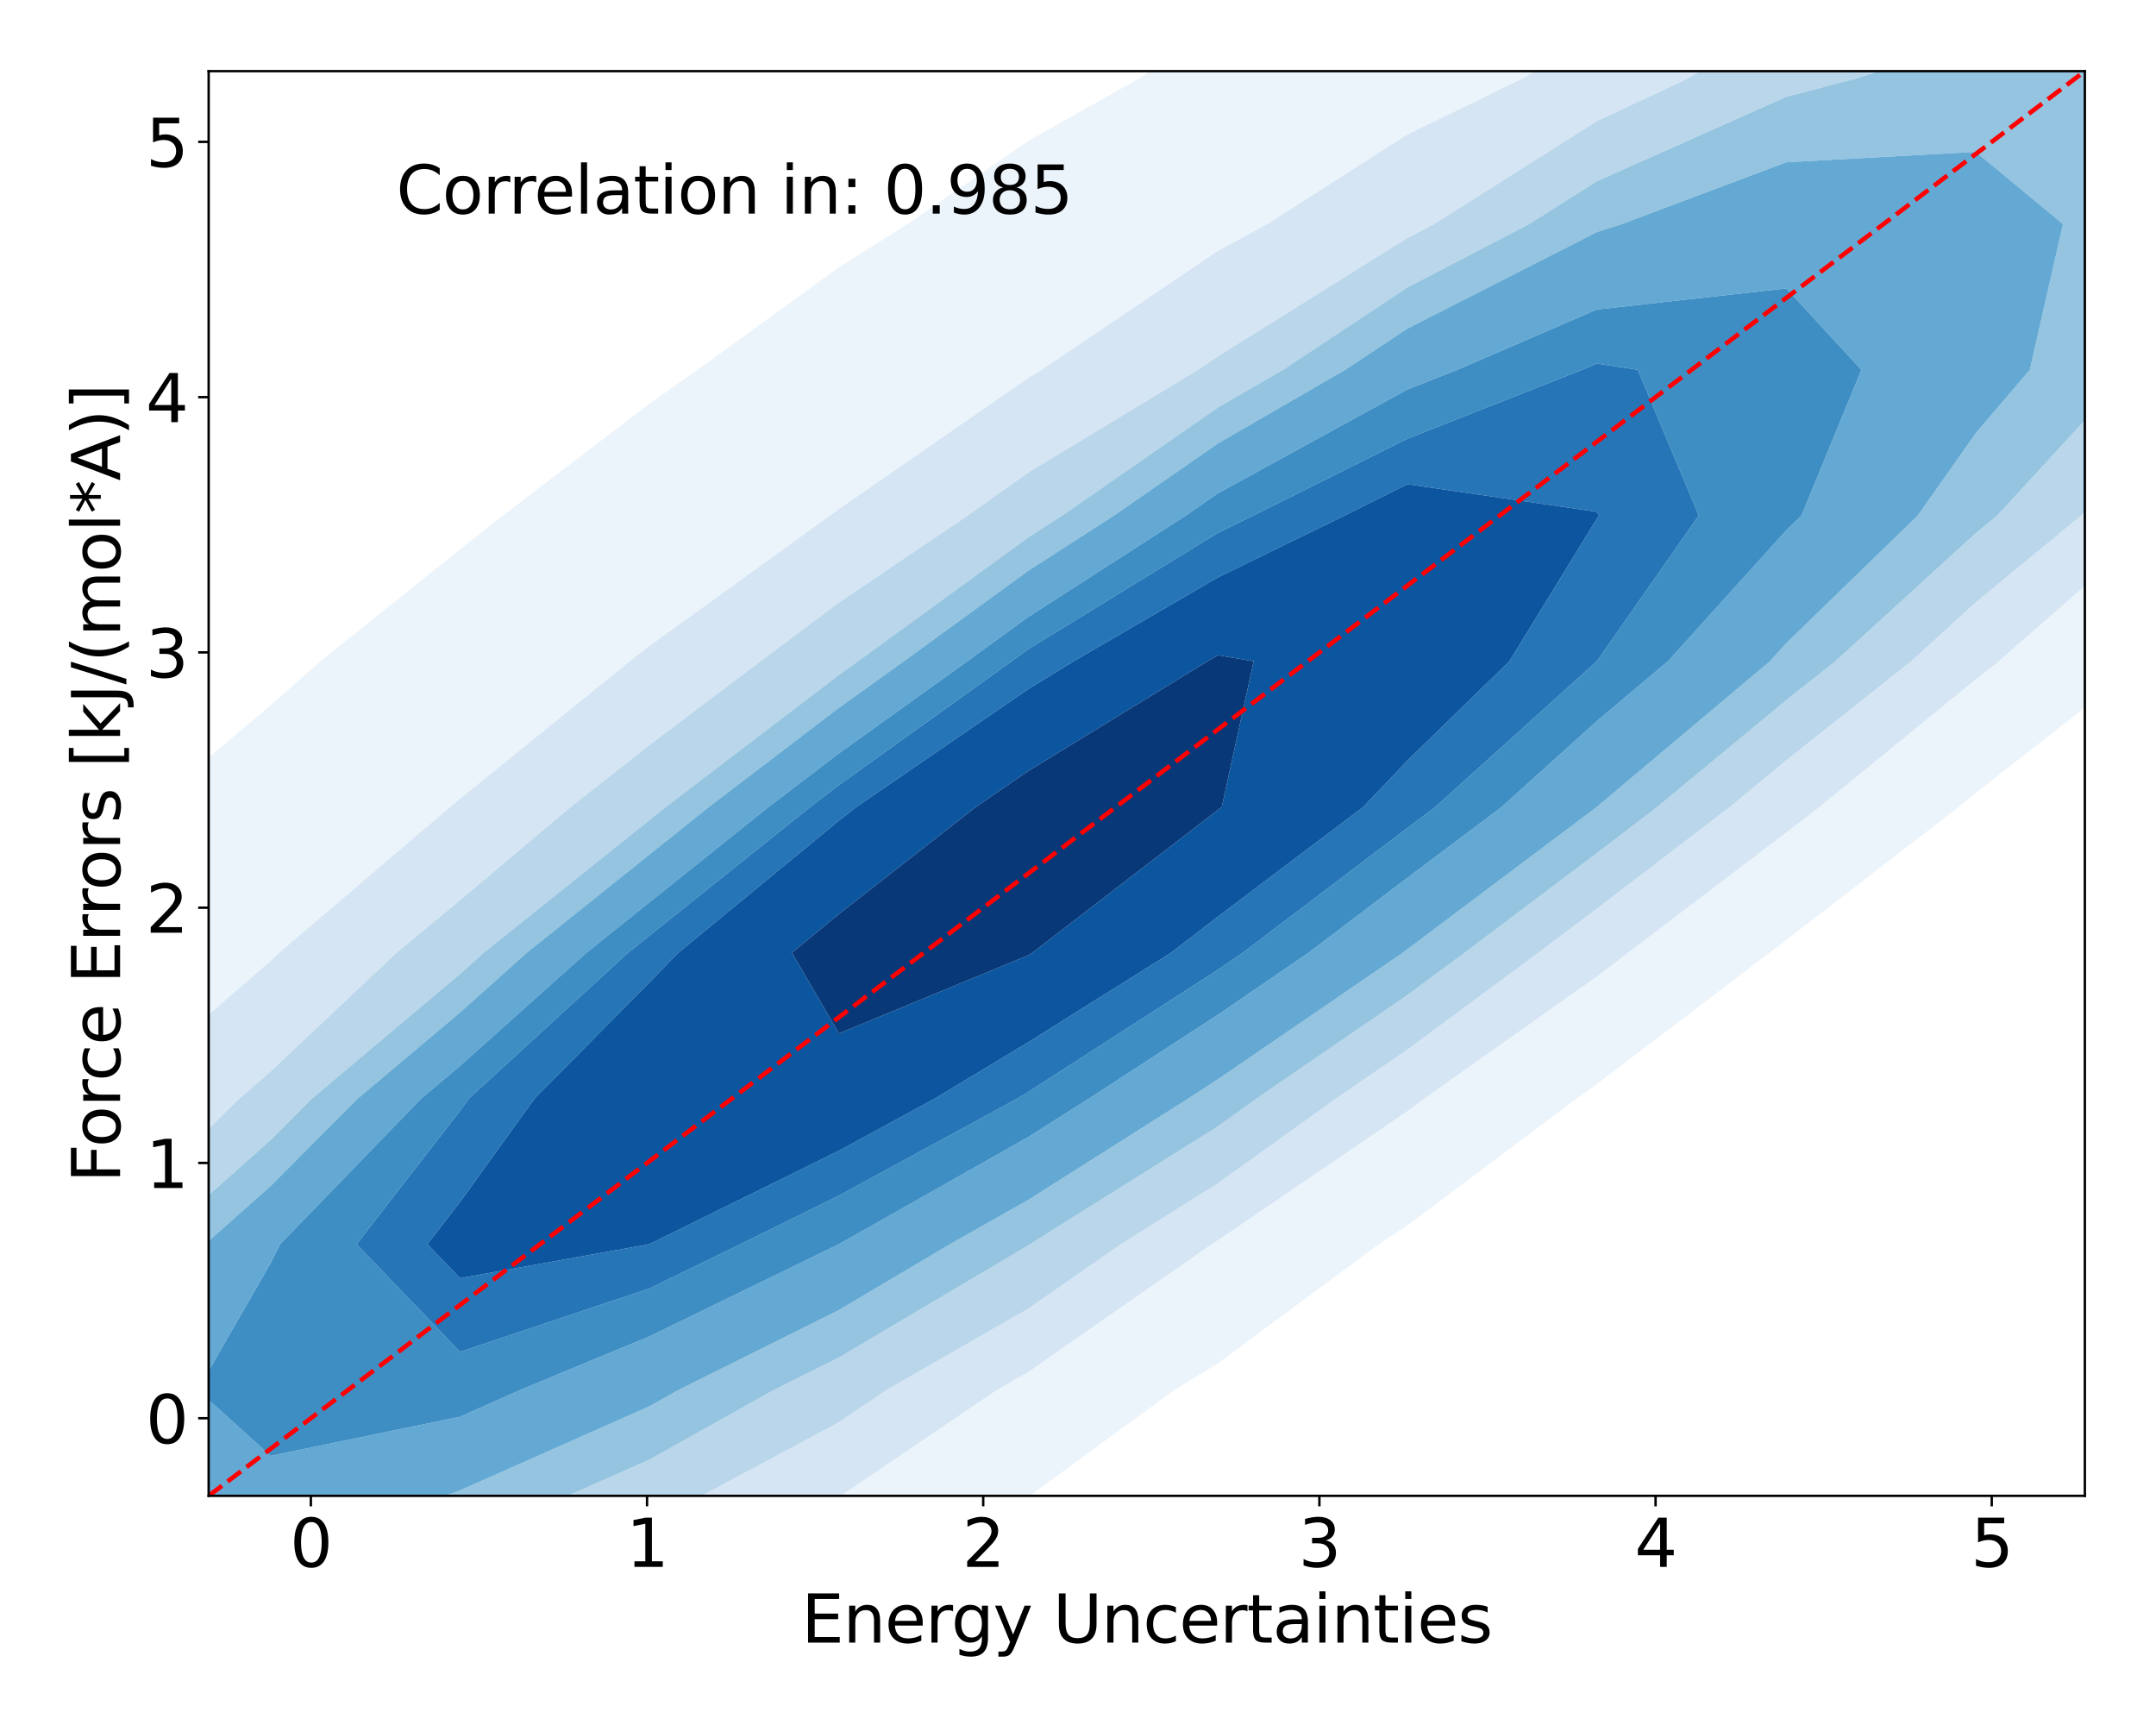 <?xml version="1.0" encoding="utf-8" standalone="no"?>
<!DOCTYPE svg PUBLIC "-//W3C//DTD SVG 1.1//EN"
  "http://www.w3.org/Graphics/SVG/1.1/DTD/svg11.dtd">
<svg xmlns:xlink="http://www.w3.org/1999/xlink" width="720pt" height="576pt" viewBox="0 0 720 576" xmlns="http://www.w3.org/2000/svg" version="1.1">
 <defs>
  <style type="text/css">*{stroke-linejoin: round; stroke-linecap: butt}</style>
 </defs>
 <g id="figure_1">
  <g id="patch_1">
   <path d="M 0 576 
L 720 576 
L 720 0 
L 0 0 
z
" style="fill: #ffffff"/>
  </g>
  <g id="axes_1">
   <g id="patch_2">
    <path d="M 69.68 499.48 
L 696.24 499.48 
L 696.24 23.76 
L 69.68 23.76 
z
" style="fill: #ffffff"/>
   </g>
   <g id="QuadContourSet_1">
    <path d="M -289.294 781.024 
L -226.02 776.097 
L -162.747 756.072 
L -162.747 756.072 
L -99.474 739.042 
L -36.2 710.715 
L -30.711 707.411 
L 27.073 685.879 
L 71.172 658.75 
L 90.347 650.972 
L 153.62 612.442 
L 156.953 610.089 
L 216.894 580.461 
L 243.569 561.428 
L 280.167 542.001 
L 320.668 512.767 
L 343.44 499.782 
L 392.264 464.106 
L 406.714 455.254 
L 460.494 415.445 
L 469.987 409.196 
L 526.517 366.784 
L 533.261 362.014 
L 590.952 318.123 
L 596.534 313.881 
L 654.095 269.461 
L 659.807 264.8 
L 716.013 220.8 
L 723.081 214.608 
L 776.564 172.139 
L 786.354 162.934 
L 835.356 123.478 
L 849.628 109.084 
L 891.617 74.817 
L 912.901 51.808 
L 943.935 26.156 
L 976.174 -11.176 
L 989.717 -22.505 
L 1031.752 -71.166 
L 1039.448 -84.826 
L 1070.074 -119.827 
L 1079.541 -168.488 
L 1039.448 -202.492 
L 987.382 -217.149 
L 976.174 -219.165 
L 960.087 -217.149 
L 912.901 -213.614 
L 849.628 -196.554 
L 792.368 -168.488 
L 786.354 -166.622 
L 723.081 -145.235 
L 673.096 -119.827 
L 659.807 -115.176 
L 596.534 -88.645 
L 563.822 -71.166 
L 533.261 -58.812 
L 469.987 -23.037 
L 469.125 -22.505 
L 406.714 9.045 
L 380.446 26.156 
L 343.44 47.053 
L 303.04 74.817 
L 280.167 89.255 
L 232.932 123.478 
L 216.894 134.794 
L 167.945 172.139 
L 153.62 183.432 
L 107.038 220.8 
L 90.347 235.49 
L 50.009 269.461 
L 27.073 291.982 
L -2.533 318.123 
L -36.2 354.986 
L -48.959 366.784 
L -93.853 415.445 
L -99.474 422.524 
L -141.126 464.106 
L -162.747 494.368 
L -180.429 512.767 
L -218.148 561.428 
L -226.02 574.601 
L -257.558 610.089 
L -285.676 658.75 
L -289.294 666.529 
L -320.807 707.411 
L -328.771 756.072 
z
M -184.873 658.75 
L -178.042 610.089 
L -162.747 592.912 
L -143.52 561.428 
L -99.474 515.054 
L -97.885 512.767 
L -59.761 464.106 
L -36.2 441.465 
L -14.167 415.445 
L 27.073 377.768 
L 37.492 366.784 
L 90.347 320.852 
L 93.244 318.123 
L 150.293 269.461 
L 153.62 266.72 
L 210.306 220.8 
L 216.894 215.669 
L 277.196 172.139 
L 280.167 169.958 
L 343.44 126.156 
L 347.866 123.478 
L 406.714 83.766 
L 423.222 74.817 
L 469.987 44.905 
L 508.582 26.156 
L 533.261 11.219 
L 596.534 -19.425 
L 603.821 -22.505 
L 659.807 -54.631 
L 703.195 -71.166 
L 723.081 -82.011 
L 786.354 -99.959 
L 849.628 -101.982 
L 906.147 -71.166 
L 912.901 -24.685 
L 913.032 -22.505 
L 912.901 -22.374 
L 878.034 26.156 
L 849.628 53.068 
L 832.142 74.817 
L 786.354 116.04 
L 779.696 123.478 
L 723.081 172.139 
L 723.081 172.139 
L 667.544 220.8 
L 659.807 226.857 
L 607.599 269.461 
L 596.534 278 
L 543.726 318.123 
L 533.261 326.085 
L 475.712 366.784 
L 469.987 371.079 
L 406.714 414.168 
L 404.679 415.445 
L 343.44 458.099 
L 332.97 464.106 
L 280.167 499.893 
L 255.66 512.767 
L 216.894 538.369 
L 169.01 561.428 
L 153.62 571.344 
L 90.347 601.561 
L 66.479 610.089 
L 27.073 629.461 
L -36.2 650.754 
L -69.454 658.75 
L -99.474 669.156 
L -162.747 673.736 
z
" clip-path="url(#p9348a71b0b)" style="fill: #ecf4fb"/>
    <path d="M -162.747 673.736 
L -99.474 669.156 
L -69.454 658.75 
L -36.2 650.754 
L 27.073 629.461 
L 66.479 610.089 
L 90.347 601.561 
L 153.62 571.344 
L 169.01 561.428 
L 216.894 538.369 
L 255.66 512.767 
L 280.167 499.893 
L 332.97 464.106 
L 343.44 458.099 
L 404.679 415.445 
L 406.714 414.168 
L 469.987 371.079 
L 475.712 366.784 
L 533.261 326.085 
L 543.726 318.123 
L 596.534 278 
L 607.599 269.461 
L 659.807 226.857 
L 667.544 220.8 
L 723.081 172.139 
L 723.081 172.139 
L 779.696 123.478 
L 786.354 116.04 
L 832.142 74.817 
L 849.628 53.068 
L 878.034 26.156 
L 912.901 -22.374 
L 913.032 -22.505 
L 912.901 -24.685 
L 906.147 -71.166 
L 849.628 -101.982 
L 786.354 -99.959 
L 723.081 -82.011 
L 703.195 -71.166 
L 659.807 -54.631 
L 603.821 -22.505 
L 596.534 -19.425 
L 533.261 11.219 
L 508.582 26.156 
L 469.987 44.905 
L 423.222 74.817 
L 406.714 83.766 
L 347.866 123.478 
L 343.44 126.156 
L 280.167 169.958 
L 277.196 172.139 
L 216.894 215.669 
L 210.306 220.8 
L 153.62 266.72 
L 150.293 269.461 
L 93.244 318.123 
L 90.347 320.852 
L 37.492 366.784 
L 27.073 377.768 
L -14.167 415.445 
L -36.2 441.465 
L -59.761 464.106 
L -97.885 512.767 
L -99.474 515.054 
L -143.52 561.428 
L -162.747 592.912 
L -178.042 610.089 
L -184.873 658.75 
z
M -101.034 610.089 
L -99.474 561.428 
L -99.474 561.428 
L -65.69 512.767 
L -36.2 483.542 
L -20.924 464.106 
L 27.073 419.184 
L 30.388 415.445 
L 80 366.784 
L 90.347 357.792 
L 132.451 318.123 
L 153.62 300.619 
L 190.592 269.461 
L 216.894 248.771 
L 253.977 220.8 
L 280.167 201.207 
L 323.202 172.139 
L 343.44 157.751 
L 400.085 123.478 
L 406.714 119.005 
L 469.987 79.458 
L 478.904 74.817 
L 533.261 40.455 
L 563.757 26.156 
L 596.534 6.402 
L 659.807 -19.74 
L 672.798 -22.505 
L 723.081 -36.758 
L 786.354 -31.147 
L 800.798 -22.505 
L 815.894 26.156 
L 791.334 74.817 
L 786.354 79.3 
L 746.807 123.478 
L 723.081 143.871 
L 695.02 172.139 
L 659.807 201.15 
L 638.254 220.8 
L 596.534 253.861 
L 577.682 269.461 
L 533.261 303.424 
L 513.741 318.123 
L 469.987 350.481 
L 446.244 366.784 
L 406.714 395.128 
L 374.317 415.445 
L 343.44 436.951 
L 296.102 464.106 
L 280.167 474.906 
L 216.894 508.8 
L 207.936 512.767 
L 153.62 541.711 
L 103.896 561.428 
L 90.347 568.344 
L 27.073 592.292 
L -36.2 609.222 
L -68.203 610.089 
L -99.474 611.198 
z
" clip-path="url(#p9348a71b0b)" style="fill: #d5e5f4"/>
    <path d="M -99.474 611.198 
L -68.203 610.089 
L -36.2 609.222 
L 27.073 592.292 
L 90.347 568.344 
L 103.896 561.428 
L 153.62 541.711 
L 207.936 512.767 
L 216.894 508.8 
L 280.167 474.906 
L 296.102 464.106 
L 343.44 436.951 
L 374.317 415.445 
L 406.714 395.128 
L 446.244 366.784 
L 469.987 350.481 
L 513.741 318.123 
L 533.261 303.424 
L 577.682 269.461 
L 596.534 253.861 
L 638.254 220.8 
L 659.807 201.15 
L 695.02 172.139 
L 723.081 143.871 
L 746.807 123.478 
L 786.354 79.3 
L 791.334 74.817 
L 815.894 26.156 
L 800.798 -22.505 
L 786.354 -31.147 
L 723.081 -36.758 
L 672.798 -22.505 
L 659.807 -19.74 
L 596.534 6.402 
L 563.757 26.156 
L 533.261 40.455 
L 478.904 74.817 
L 469.987 79.458 
L 406.714 119.005 
L 400.085 123.478 
L 343.44 157.751 
L 323.202 172.139 
L 280.167 201.207 
L 253.977 220.8 
L 216.894 248.771 
L 190.592 269.461 
L 153.62 300.619 
L 132.451 318.123 
L 90.347 357.792 
L 80 366.784 
L 30.388 415.445 
L 27.073 419.184 
L -20.924 464.106 
L -36.2 483.542 
L -65.69 512.767 
L -99.474 561.428 
L -99.474 561.428 
L -101.034 610.089 
z
M -41.32 561.428 
L -36.2 536.428 
L -32.486 512.767 
L 4.133 464.106 
L 27.073 442.635 
L 51.177 415.445 
L 90.347 380.723 
L 104.24 366.784 
L 153.62 325.228 
L 161.56 318.123 
L 216.894 273.828 
L 222.352 269.461 
L 280.167 225.371 
L 286.543 220.8 
L 343.44 179.418 
L 354.754 172.139 
L 406.714 136.074 
L 428.494 123.478 
L 469.987 95.988 
L 510.662 74.817 
L 533.261 60.531 
L 596.534 32.326 
L 620.149 26.156 
L 659.807 13.186 
L 723.081 19.058 
L 733.448 26.156 
L 740.296 74.817 
L 723.081 101.158 
L 711.747 123.478 
L 666.981 172.139 
L 659.807 178.05 
L 612.917 220.8 
L 596.534 233.783 
L 553.42 269.461 
L 533.261 284.874 
L 489.106 318.123 
L 469.987 332.263 
L 419.709 366.784 
L 406.714 376.102 
L 343.978 415.445 
L 343.44 415.819 
L 280.167 453.287 
L 258.453 464.106 
L 216.894 487.375 
L 159.551 512.767 
L 153.62 515.927 
L 90.347 541.867 
L 27.073 561.428 
L 27.073 561.428 
L -36.2 565.295 
z
" clip-path="url(#p9348a71b0b)" style="fill: #b9d6ea"/>
    <path d="M -36.2 565.295 
L 27.073 561.428 
L 27.073 561.428 
L 90.347 541.867 
L 153.62 515.927 
L 159.551 512.767 
L 216.894 487.375 
L 258.453 464.106 
L 280.167 453.287 
L 343.44 415.819 
L 343.978 415.445 
L 406.714 376.102 
L 419.709 366.784 
L 469.987 332.263 
L 489.106 318.123 
L 533.261 284.874 
L 553.42 269.461 
L 596.534 233.783 
L 612.917 220.8 
L 659.807 178.05 
L 666.981 172.139 
L 711.747 123.478 
L 723.081 101.158 
L 740.296 74.817 
L 733.448 26.156 
L 723.081 19.058 
L 659.807 13.186 
L 620.149 26.156 
L 596.534 32.326 
L 533.261 60.531 
L 510.662 74.817 
L 469.987 95.988 
L 428.494 123.478 
L 406.714 136.074 
L 354.754 172.139 
L 343.44 179.418 
L 286.543 220.8 
L 280.167 225.371 
L 222.352 269.461 
L 216.894 273.828 
L 161.56 318.123 
L 153.62 325.228 
L 104.24 366.784 
L 90.347 380.723 
L 51.177 415.445 
L 27.073 442.635 
L 4.133 464.106 
L -32.486 512.767 
L -36.2 536.428 
L -41.32 561.428 
z
M 4.545 512.767 
L 24.952 464.106 
L 27.073 462.12 
L 68.45 415.445 
L 90.347 396.035 
L 119.501 366.784 
L 153.62 338.071 
L 175.913 318.123 
L 216.894 285.317 
L 236.712 269.461 
L 280.167 236.323 
L 301.822 220.8 
L 343.44 190.531 
L 372.027 172.139 
L 406.714 148.063 
L 449.224 123.478 
L 469.987 109.723 
L 533.261 77.491 
L 541.613 74.817 
L 596.534 54.179 
L 659.807 50.704 
L 688.948 74.817 
L 677.882 123.478 
L 659.807 144.665 
L 640.459 172.139 
L 596.534 214.78 
L 591.093 220.8 
L 533.261 269.461 
L 533.261 269.461 
L 469.987 316.99 
L 468.493 318.123 
L 406.714 360.413 
L 396.911 366.784 
L 343.44 400.647 
L 317.285 415.445 
L 280.167 437.446 
L 226.658 464.106 
L 216.894 469.573 
L 153.62 497.669 
L 111.144 512.767 
L 90.347 521.336 
L 27.073 531.173 
z
" clip-path="url(#p9348a71b0b)" style="fill: #94c4df"/>
    <path d="M 27.073 531.173 
L 90.347 521.336 
L 111.144 512.767 
L 153.62 497.669 
L 216.894 469.573 
L 226.658 464.106 
L 280.167 437.446 
L 317.285 415.445 
L 343.44 400.647 
L 396.911 366.784 
L 406.714 360.413 
L 468.493 318.123 
L 469.987 316.99 
L 533.261 269.461 
L 533.261 269.461 
L 591.093 220.8 
L 596.534 214.78 
L 640.459 172.139 
L 659.807 144.665 
L 677.882 123.478 
L 688.948 74.817 
L 659.807 50.704 
L 596.534 54.179 
L 541.613 74.817 
L 533.261 77.491 
L 469.987 109.723 
L 449.224 123.478 
L 406.714 148.063 
L 372.027 172.139 
L 343.44 190.531 
L 301.822 220.8 
L 280.167 236.323 
L 236.712 269.461 
L 216.894 285.317 
L 175.913 318.123 
L 153.62 338.071 
L 119.501 366.784 
L 90.347 396.035 
L 68.45 415.445 
L 27.073 462.12 
L 24.952 464.106 
L 4.545 512.767 
z
M 66.021 464.106 
L 90.347 421.821 
L 93.543 415.445 
L 140.697 366.784 
L 153.62 355.908 
L 195.846 318.123 
L 216.894 301.274 
L 256.658 269.461 
L 280.167 251.533 
L 323.042 220.8 
L 343.44 205.965 
L 396.016 172.139 
L 406.714 164.714 
L 469.987 130.049 
L 486.677 123.478 
L 533.261 103.351 
L 596.534 96.31 
L 621.623 123.478 
L 601.63 172.139 
L 596.534 177.086 
L 557.026 220.8 
L 533.261 240.797 
L 501.494 269.461 
L 469.987 293.129 
L 437.012 318.123 
L 406.714 338.863 
L 363.752 366.784 
L 343.44 379.647 
L 280.167 415.445 
L 280.167 415.445 
L 216.894 446.242 
L 173.791 464.106 
L 153.62 473.071 
L 90.347 486.138 
z
" clip-path="url(#p9348a71b0b)" style="fill: #64a9d3"/>
    <path d="M 90.347 486.138 
L 153.62 473.071 
L 173.791 464.106 
L 216.894 446.242 
L 280.167 415.445 
L 280.167 415.445 
L 343.44 379.647 
L 363.752 366.784 
L 406.714 338.863 
L 437.012 318.123 
L 469.987 293.129 
L 501.494 269.461 
L 533.261 240.797 
L 557.026 220.8 
L 596.534 177.086 
L 601.63 172.139 
L 621.623 123.478 
L 596.534 96.31 
L 533.261 103.351 
L 486.677 123.478 
L 469.987 130.049 
L 406.714 164.714 
L 396.016 172.139 
L 343.44 205.965 
L 323.042 220.8 
L 280.167 251.533 
L 256.658 269.461 
L 216.894 301.274 
L 195.846 318.123 
L 153.62 355.908 
L 140.697 366.784 
L 93.543 415.445 
L 90.347 421.821 
L 66.021 464.106 
z
M 119.087 415.445 
L 153.62 370.934 
L 156.609 366.784 
L 209.752 318.123 
L 216.894 312.406 
L 270.572 269.461 
L 280.167 262.144 
L 337.846 220.8 
L 343.44 216.732 
L 406.714 177.937 
L 418.595 172.139 
L 469.987 146.487 
L 528.43 123.478 
L 533.261 121.391 
L 546.923 123.478 
L 567.309 172.139 
L 533.261 220.8 
L 533.261 220.8 
L 479.333 269.461 
L 469.987 276.482 
L 415.049 318.123 
L 406.714 323.828 
L 343.44 364.595 
L 339.81 366.784 
L 280.167 399.242 
L 247.293 415.445 
L 216.894 430.241 
L 153.62 451.404 
z
" clip-path="url(#p9348a71b0b)" style="fill: #3e8ec4"/>
    <path d="M 153.62 451.404 
L 216.894 430.241 
L 247.293 415.445 
L 280.167 399.242 
L 339.81 366.784 
L 343.44 364.595 
L 406.714 323.828 
L 415.049 318.123 
L 469.987 276.482 
L 479.333 269.461 
L 533.261 220.8 
L 533.261 220.8 
L 567.309 172.139 
L 546.923 123.478 
L 533.261 121.391 
L 528.43 123.478 
L 469.987 146.487 
L 418.595 172.139 
L 406.714 177.937 
L 343.44 216.732 
L 337.846 220.8 
L 280.167 262.144 
L 270.572 269.461 
L 216.894 312.406 
L 209.752 318.123 
L 156.609 366.784 
L 153.62 370.934 
L 119.087 415.445 
z
M 142.71 415.445 
L 153.62 401.382 
L 178.537 366.784 
L 216.894 327.986 
L 226.534 318.123 
L 280.167 273.997 
L 285.969 269.461 
L 343.44 230.053 
L 358.553 220.8 
L 406.714 192.797 
L 449.05 172.139 
L 469.987 161.689 
L 533.261 170.9 
L 534.021 172.139 
L 533.261 173.227 
L 504.077 220.8 
L 469.987 254.001 
L 455.288 269.461 
L 406.714 306.103 
L 391.097 318.123 
L 343.44 347.992 
L 312.277 366.784 
L 280.167 384.258 
L 216.894 415.445 
L 216.894 415.445 
L 153.62 426.806 
z
" clip-path="url(#p9348a71b0b)" style="fill: #2575b7"/>
    <path d="M 153.62 426.806 
L 216.894 415.445 
L 216.894 415.445 
L 280.167 384.258 
L 312.277 366.784 
L 343.44 347.992 
L 391.097 318.123 
L 406.714 306.103 
L 455.288 269.461 
L 469.987 254.001 
L 504.077 220.8 
L 533.261 173.227 
L 534.021 172.139 
L 533.261 170.9 
L 469.987 161.689 
L 449.05 172.139 
L 406.714 192.797 
L 358.553 220.8 
L 343.44 230.053 
L 285.969 269.461 
L 280.167 273.997 
L 226.534 318.123 
L 216.894 327.986 
L 178.537 366.784 
L 153.62 401.382 
L 142.71 415.445 
z
M 264.456 318.123 
L 280.167 305.197 
L 325.882 269.461 
L 343.44 257.422 
L 403.258 220.8 
L 406.714 218.791 
L 418.656 220.8 
L 408.015 269.461 
L 406.714 270.443 
L 344.762 318.123 
L 343.44 318.951 
L 280.167 345.089 
z
" clip-path="url(#p9348a71b0b)" style="fill: #0c56a0"/>
    <path d="M 280.167 345.089 
L 343.44 318.951 
L 344.762 318.123 
L 406.714 270.443 
L 408.015 269.461 
L 418.656 220.8 
L 406.714 218.791 
L 403.258 220.8 
L 343.44 257.422 
L 325.882 269.461 
L 280.167 305.197 
L 264.456 318.123 
z
" clip-path="url(#p9348a71b0b)" style="fill: #083877"/>
   </g>
   <g id="matplotlib.axis_1">
    <g id="xtick_1">
     <g id="line2d_1">
      <defs>
       <path id="ma3043b2c7f" d="M 0 0 
L 0 3.5 
" style="stroke: #000000; stroke-width: 0.8"/>
      </defs>
      <g>
       <use xlink:href="#ma3043b2c7f" x="103.813" y="499.48" style="stroke: #000000; stroke-width: 0.8"/>
      </g>
     </g>
     <g id="text_1">
      <!-- 0 -->
      <g transform="translate(96.814 523.197) scale(0.22 -0.22)">
       <defs>
        <path id="DejaVuSans-30" d="M 2034 4250 
Q 1547 4250 1301 3770 
Q 1056 3291 1056 2328 
Q 1056 1369 1301 889 
Q 1547 409 2034 409 
Q 2525 409 2770 889 
Q 3016 1369 3016 2328 
Q 3016 3291 2770 3770 
Q 2525 4250 2034 4250 
z
M 2034 4750 
Q 2819 4750 3233 4129 
Q 3647 3509 3647 2328 
Q 3647 1150 3233 529 
Q 2819 -91 2034 -91 
Q 1250 -91 836 529 
Q 422 1150 422 2328 
Q 422 3509 836 4129 
Q 1250 4750 2034 4750 
z
" transform="scale(0.016)"/>
       </defs>
       <use xlink:href="#DejaVuSans-30"/>
      </g>
     </g>
    </g>
    <g id="xtick_2">
     <g id="line2d_2">
      <g>
       <use xlink:href="#ma3043b2c7f" x="216.079" y="499.48" style="stroke: #000000; stroke-width: 0.8"/>
      </g>
     </g>
     <g id="text_2">
      <!-- 1 -->
      <g transform="translate(209.081 523.197) scale(0.22 -0.22)">
       <defs>
        <path id="DejaVuSans-31" d="M 794 531 
L 1825 531 
L 1825 4091 
L 703 3866 
L 703 4441 
L 1819 4666 
L 2450 4666 
L 2450 531 
L 3481 531 
L 3481 0 
L 794 0 
L 794 531 
z
" transform="scale(0.016)"/>
       </defs>
       <use xlink:href="#DejaVuSans-31"/>
      </g>
     </g>
    </g>
    <g id="xtick_3">
     <g id="line2d_3">
      <g>
       <use xlink:href="#ma3043b2c7f" x="328.346" y="499.48" style="stroke: #000000; stroke-width: 0.8"/>
      </g>
     </g>
     <g id="text_3">
      <!-- 2 -->
      <g transform="translate(321.347 523.197) scale(0.22 -0.22)">
       <defs>
        <path id="DejaVuSans-32" d="M 1228 531 
L 3431 531 
L 3431 0 
L 469 0 
L 469 531 
Q 828 903 1448 1529 
Q 2069 2156 2228 2338 
Q 2531 2678 2651 2914 
Q 2772 3150 2772 3378 
Q 2772 3750 2511 3984 
Q 2250 4219 1831 4219 
Q 1534 4219 1204 4116 
Q 875 4013 500 3803 
L 500 4441 
Q 881 4594 1212 4672 
Q 1544 4750 1819 4750 
Q 2544 4750 2975 4387 
Q 3406 4025 3406 3419 
Q 3406 3131 3298 2873 
Q 3191 2616 2906 2266 
Q 2828 2175 2409 1742 
Q 1991 1309 1228 531 
z
" transform="scale(0.016)"/>
       </defs>
       <use xlink:href="#DejaVuSans-32"/>
      </g>
     </g>
    </g>
    <g id="xtick_4">
     <g id="line2d_4">
      <g>
       <use xlink:href="#ma3043b2c7f" x="440.613" y="499.48" style="stroke: #000000; stroke-width: 0.8"/>
      </g>
     </g>
     <g id="text_4">
      <!-- 3 -->
      <g transform="translate(433.614 523.197) scale(0.22 -0.22)">
       <defs>
        <path id="DejaVuSans-33" d="M 2597 2516 
Q 3050 2419 3304 2112 
Q 3559 1806 3559 1356 
Q 3559 666 3084 287 
Q 2609 -91 1734 -91 
Q 1441 -91 1130 -33 
Q 819 25 488 141 
L 488 750 
Q 750 597 1062 519 
Q 1375 441 1716 441 
Q 2309 441 2620 675 
Q 2931 909 2931 1356 
Q 2931 1769 2642 2001 
Q 2353 2234 1838 2234 
L 1294 2234 
L 1294 2753 
L 1863 2753 
Q 2328 2753 2575 2939 
Q 2822 3125 2822 3475 
Q 2822 3834 2567 4026 
Q 2313 4219 1838 4219 
Q 1578 4219 1281 4162 
Q 984 4106 628 3988 
L 628 4550 
Q 988 4650 1302 4700 
Q 1616 4750 1894 4750 
Q 2613 4750 3031 4423 
Q 3450 4097 3450 3541 
Q 3450 3153 3228 2886 
Q 3006 2619 2597 2516 
z
" transform="scale(0.016)"/>
       </defs>
       <use xlink:href="#DejaVuSans-33"/>
      </g>
     </g>
    </g>
    <g id="xtick_5">
     <g id="line2d_5">
      <g>
       <use xlink:href="#ma3043b2c7f" x="552.879" y="499.48" style="stroke: #000000; stroke-width: 0.8"/>
      </g>
     </g>
     <g id="text_5">
      <!-- 4 -->
      <g transform="translate(545.881 523.197) scale(0.22 -0.22)">
       <defs>
        <path id="DejaVuSans-34" d="M 2419 4116 
L 825 1625 
L 2419 1625 
L 2419 4116 
z
M 2253 4666 
L 3047 4666 
L 3047 1625 
L 3713 1625 
L 3713 1100 
L 3047 1100 
L 3047 0 
L 2419 0 
L 2419 1100 
L 313 1100 
L 313 1709 
L 2253 4666 
z
" transform="scale(0.016)"/>
       </defs>
       <use xlink:href="#DejaVuSans-34"/>
      </g>
     </g>
    </g>
    <g id="xtick_6">
     <g id="line2d_6">
      <g>
       <use xlink:href="#ma3043b2c7f" x="665.146" y="499.48" style="stroke: #000000; stroke-width: 0.8"/>
      </g>
     </g>
     <g id="text_6">
      <!-- 5 -->
      <g transform="translate(658.147 523.197) scale(0.22 -0.22)">
       <defs>
        <path id="DejaVuSans-35" d="M 691 4666 
L 3169 4666 
L 3169 4134 
L 1269 4134 
L 1269 2991 
Q 1406 3038 1543 3061 
Q 1681 3084 1819 3084 
Q 2600 3084 3056 2656 
Q 3513 2228 3513 1497 
Q 3513 744 3044 326 
Q 2575 -91 1722 -91 
Q 1428 -91 1123 -41 
Q 819 9 494 109 
L 494 744 
Q 775 591 1075 516 
Q 1375 441 1709 441 
Q 2250 441 2565 725 
Q 2881 1009 2881 1497 
Q 2881 1984 2565 2268 
Q 2250 2553 1709 2553 
Q 1456 2553 1204 2497 
Q 953 2441 691 2322 
L 691 4666 
z
" transform="scale(0.016)"/>
       </defs>
       <use xlink:href="#DejaVuSans-35"/>
      </g>
     </g>
    </g>
    <g id="text_7">
     <!-- Energy Uncertainties -->
     <g transform="translate(267.642 548.488) scale(0.22 -0.22)">
      <defs>
       <path id="DejaVuSans-45" d="M 628 4666 
L 3578 4666 
L 3578 4134 
L 1259 4134 
L 1259 2753 
L 3481 2753 
L 3481 2222 
L 1259 2222 
L 1259 531 
L 3634 531 
L 3634 0 
L 628 0 
L 628 4666 
z
" transform="scale(0.016)"/>
       <path id="DejaVuSans-6e" d="M 3513 2113 
L 3513 0 
L 2938 0 
L 2938 2094 
Q 2938 2591 2744 2837 
Q 2550 3084 2163 3084 
Q 1697 3084 1428 2787 
Q 1159 2491 1159 1978 
L 1159 0 
L 581 0 
L 581 3500 
L 1159 3500 
L 1159 2956 
Q 1366 3272 1645 3428 
Q 1925 3584 2291 3584 
Q 2894 3584 3203 3211 
Q 3513 2838 3513 2113 
z
" transform="scale(0.016)"/>
       <path id="DejaVuSans-65" d="M 3597 1894 
L 3597 1613 
L 953 1613 
Q 991 1019 1311 708 
Q 1631 397 2203 397 
Q 2534 397 2845 478 
Q 3156 559 3463 722 
L 3463 178 
Q 3153 47 2828 -22 
Q 2503 -91 2169 -91 
Q 1331 -91 842 396 
Q 353 884 353 1716 
Q 353 2575 817 3079 
Q 1281 3584 2069 3584 
Q 2775 3584 3186 3129 
Q 3597 2675 3597 1894 
z
M 3022 2063 
Q 3016 2534 2758 2815 
Q 2500 3097 2075 3097 
Q 1594 3097 1305 2825 
Q 1016 2553 972 2059 
L 3022 2063 
z
" transform="scale(0.016)"/>
       <path id="DejaVuSans-72" d="M 2631 2963 
Q 2534 3019 2420 3045 
Q 2306 3072 2169 3072 
Q 1681 3072 1420 2755 
Q 1159 2438 1159 1844 
L 1159 0 
L 581 0 
L 581 3500 
L 1159 3500 
L 1159 2956 
Q 1341 3275 1631 3429 
Q 1922 3584 2338 3584 
Q 2397 3584 2469 3576 
Q 2541 3569 2628 3553 
L 2631 2963 
z
" transform="scale(0.016)"/>
       <path id="DejaVuSans-67" d="M 2906 1791 
Q 2906 2416 2648 2759 
Q 2391 3103 1925 3103 
Q 1463 3103 1205 2759 
Q 947 2416 947 1791 
Q 947 1169 1205 825 
Q 1463 481 1925 481 
Q 2391 481 2648 825 
Q 2906 1169 2906 1791 
z
M 3481 434 
Q 3481 -459 3084 -895 
Q 2688 -1331 1869 -1331 
Q 1566 -1331 1297 -1286 
Q 1028 -1241 775 -1147 
L 775 -588 
Q 1028 -725 1275 -790 
Q 1522 -856 1778 -856 
Q 2344 -856 2625 -561 
Q 2906 -266 2906 331 
L 2906 616 
Q 2728 306 2450 153 
Q 2172 0 1784 0 
Q 1141 0 747 490 
Q 353 981 353 1791 
Q 353 2603 747 3093 
Q 1141 3584 1784 3584 
Q 2172 3584 2450 3431 
Q 2728 3278 2906 2969 
L 2906 3500 
L 3481 3500 
L 3481 434 
z
" transform="scale(0.016)"/>
       <path id="DejaVuSans-79" d="M 2059 -325 
Q 1816 -950 1584 -1140 
Q 1353 -1331 966 -1331 
L 506 -1331 
L 506 -850 
L 844 -850 
Q 1081 -850 1212 -737 
Q 1344 -625 1503 -206 
L 1606 56 
L 191 3500 
L 800 3500 
L 1894 763 
L 2988 3500 
L 3597 3500 
L 2059 -325 
z
" transform="scale(0.016)"/>
       <path id="DejaVuSans-20" transform="scale(0.016)"/>
       <path id="DejaVuSans-55" d="M 556 4666 
L 1191 4666 
L 1191 1831 
Q 1191 1081 1462 751 
Q 1734 422 2344 422 
Q 2950 422 3222 751 
Q 3494 1081 3494 1831 
L 3494 4666 
L 4128 4666 
L 4128 1753 
Q 4128 841 3676 375 
Q 3225 -91 2344 -91 
Q 1459 -91 1007 375 
Q 556 841 556 1753 
L 556 4666 
z
" transform="scale(0.016)"/>
       <path id="DejaVuSans-63" d="M 3122 3366 
L 3122 2828 
Q 2878 2963 2633 3030 
Q 2388 3097 2138 3097 
Q 1578 3097 1268 2742 
Q 959 2388 959 1747 
Q 959 1106 1268 751 
Q 1578 397 2138 397 
Q 2388 397 2633 464 
Q 2878 531 3122 666 
L 3122 134 
Q 2881 22 2623 -34 
Q 2366 -91 2075 -91 
Q 1284 -91 818 406 
Q 353 903 353 1747 
Q 353 2603 823 3093 
Q 1294 3584 2113 3584 
Q 2378 3584 2631 3529 
Q 2884 3475 3122 3366 
z
" transform="scale(0.016)"/>
       <path id="DejaVuSans-74" d="M 1172 4494 
L 1172 3500 
L 2356 3500 
L 2356 3053 
L 1172 3053 
L 1172 1153 
Q 1172 725 1289 603 
Q 1406 481 1766 481 
L 2356 481 
L 2356 0 
L 1766 0 
Q 1100 0 847 248 
Q 594 497 594 1153 
L 594 3053 
L 172 3053 
L 172 3500 
L 594 3500 
L 594 4494 
L 1172 4494 
z
" transform="scale(0.016)"/>
       <path id="DejaVuSans-61" d="M 2194 1759 
Q 1497 1759 1228 1600 
Q 959 1441 959 1056 
Q 959 750 1161 570 
Q 1363 391 1709 391 
Q 2188 391 2477 730 
Q 2766 1069 2766 1631 
L 2766 1759 
L 2194 1759 
z
M 3341 1997 
L 3341 0 
L 2766 0 
L 2766 531 
Q 2569 213 2275 61 
Q 1981 -91 1556 -91 
Q 1019 -91 701 211 
Q 384 513 384 1019 
Q 384 1609 779 1909 
Q 1175 2209 1959 2209 
L 2766 2209 
L 2766 2266 
Q 2766 2663 2505 2880 
Q 2244 3097 1772 3097 
Q 1472 3097 1187 3025 
Q 903 2953 641 2809 
L 641 3341 
Q 956 3463 1253 3523 
Q 1550 3584 1831 3584 
Q 2591 3584 2966 3190 
Q 3341 2797 3341 1997 
z
" transform="scale(0.016)"/>
       <path id="DejaVuSans-69" d="M 603 3500 
L 1178 3500 
L 1178 0 
L 603 0 
L 603 3500 
z
M 603 4863 
L 1178 4863 
L 1178 4134 
L 603 4134 
L 603 4863 
z
" transform="scale(0.016)"/>
       <path id="DejaVuSans-73" d="M 2834 3397 
L 2834 2853 
Q 2591 2978 2328 3040 
Q 2066 3103 1784 3103 
Q 1356 3103 1142 2972 
Q 928 2841 928 2578 
Q 928 2378 1081 2264 
Q 1234 2150 1697 2047 
L 1894 2003 
Q 2506 1872 2764 1633 
Q 3022 1394 3022 966 
Q 3022 478 2636 193 
Q 2250 -91 1575 -91 
Q 1294 -91 989 -36 
Q 684 19 347 128 
L 347 722 
Q 666 556 975 473 
Q 1284 391 1588 391 
Q 1994 391 2212 530 
Q 2431 669 2431 922 
Q 2431 1156 2273 1281 
Q 2116 1406 1581 1522 
L 1381 1569 
Q 847 1681 609 1914 
Q 372 2147 372 2553 
Q 372 3047 722 3315 
Q 1072 3584 1716 3584 
Q 2034 3584 2315 3537 
Q 2597 3491 2834 3397 
z
" transform="scale(0.016)"/>
      </defs>
      <use xlink:href="#DejaVuSans-45"/>
      <use xlink:href="#DejaVuSans-6e" x="63.184"/>
      <use xlink:href="#DejaVuSans-65" x="126.562"/>
      <use xlink:href="#DejaVuSans-72" x="188.086"/>
      <use xlink:href="#DejaVuSans-67" x="227.449"/>
      <use xlink:href="#DejaVuSans-79" x="290.926"/>
      <use xlink:href="#DejaVuSans-20" x="350.105"/>
      <use xlink:href="#DejaVuSans-55" x="381.893"/>
      <use xlink:href="#DejaVuSans-6e" x="455.086"/>
      <use xlink:href="#DejaVuSans-63" x="518.465"/>
      <use xlink:href="#DejaVuSans-65" x="573.445"/>
      <use xlink:href="#DejaVuSans-72" x="634.969"/>
      <use xlink:href="#DejaVuSans-74" x="676.082"/>
      <use xlink:href="#DejaVuSans-61" x="715.291"/>
      <use xlink:href="#DejaVuSans-69" x="776.57"/>
      <use xlink:href="#DejaVuSans-6e" x="804.354"/>
      <use xlink:href="#DejaVuSans-74" x="867.732"/>
      <use xlink:href="#DejaVuSans-69" x="906.941"/>
      <use xlink:href="#DejaVuSans-65" x="934.725"/>
      <use xlink:href="#DejaVuSans-73" x="996.248"/>
     </g>
    </g>
   </g>
   <g id="matplotlib.axis_2">
    <g id="ytick_1">
     <g id="line2d_7">
      <defs>
       <path id="m104aa73d8b" d="M 0 0 
L -3.5 0 
" style="stroke: #000000; stroke-width: 0.8"/>
      </defs>
      <g>
       <use xlink:href="#m104aa73d8b" x="69.68" y="473.564" style="stroke: #000000; stroke-width: 0.8"/>
      </g>
     </g>
     <g id="text_8">
      <!-- 0 -->
      <g transform="translate(48.682 481.923) scale(0.22 -0.22)">
       <use xlink:href="#DejaVuSans-30"/>
      </g>
     </g>
    </g>
    <g id="ytick_2">
     <g id="line2d_8">
      <g>
       <use xlink:href="#m104aa73d8b" x="69.68" y="388.325" style="stroke: #000000; stroke-width: 0.8"/>
      </g>
     </g>
     <g id="text_9">
      <!-- 1 -->
      <g transform="translate(48.682 396.683) scale(0.22 -0.22)">
       <use xlink:href="#DejaVuSans-31"/>
      </g>
     </g>
    </g>
    <g id="ytick_3">
     <g id="line2d_9">
      <g>
       <use xlink:href="#m104aa73d8b" x="69.68" y="303.086" style="stroke: #000000; stroke-width: 0.8"/>
      </g>
     </g>
     <g id="text_10">
      <!-- 2 -->
      <g transform="translate(48.682 311.444) scale(0.22 -0.22)">
       <use xlink:href="#DejaVuSans-32"/>
      </g>
     </g>
    </g>
    <g id="ytick_4">
     <g id="line2d_10">
      <g>
       <use xlink:href="#m104aa73d8b" x="69.68" y="217.847" style="stroke: #000000; stroke-width: 0.8"/>
      </g>
     </g>
     <g id="text_11">
      <!-- 3 -->
      <g transform="translate(48.682 226.205) scale(0.22 -0.22)">
       <use xlink:href="#DejaVuSans-33"/>
      </g>
     </g>
    </g>
    <g id="ytick_5">
     <g id="line2d_11">
      <g>
       <use xlink:href="#m104aa73d8b" x="69.68" y="132.608" style="stroke: #000000; stroke-width: 0.8"/>
      </g>
     </g>
     <g id="text_12">
      <!-- 4 -->
      <g transform="translate(48.682 140.966) scale(0.22 -0.22)">
       <use xlink:href="#DejaVuSans-34"/>
      </g>
     </g>
    </g>
    <g id="ytick_6">
     <g id="line2d_12">
      <g>
       <use xlink:href="#m104aa73d8b" x="69.68" y="47.368" style="stroke: #000000; stroke-width: 0.8"/>
      </g>
     </g>
     <g id="text_13">
      <!-- 5 -->
      <g transform="translate(48.682 55.727) scale(0.22 -0.22)">
       <use xlink:href="#DejaVuSans-35"/>
      </g>
     </g>
    </g>
    <g id="text_14">
     <!-- Force Errors [kJ/(mol*A)] -->
     <g transform="translate(40.107 394.913) rotate(-90) scale(0.22 -0.22)">
      <defs>
       <path id="DejaVuSans-46" d="M 628 4666 
L 3309 4666 
L 3309 4134 
L 1259 4134 
L 1259 2759 
L 3109 2759 
L 3109 2228 
L 1259 2228 
L 1259 0 
L 628 0 
L 628 4666 
z
" transform="scale(0.016)"/>
       <path id="DejaVuSans-6f" d="M 1959 3097 
Q 1497 3097 1228 2736 
Q 959 2375 959 1747 
Q 959 1119 1226 758 
Q 1494 397 1959 397 
Q 2419 397 2687 759 
Q 2956 1122 2956 1747 
Q 2956 2369 2687 2733 
Q 2419 3097 1959 3097 
z
M 1959 3584 
Q 2709 3584 3137 3096 
Q 3566 2609 3566 1747 
Q 3566 888 3137 398 
Q 2709 -91 1959 -91 
Q 1206 -91 779 398 
Q 353 888 353 1747 
Q 353 2609 779 3096 
Q 1206 3584 1959 3584 
z
" transform="scale(0.016)"/>
       <path id="DejaVuSans-5b" d="M 550 4863 
L 1875 4863 
L 1875 4416 
L 1125 4416 
L 1125 -397 
L 1875 -397 
L 1875 -844 
L 550 -844 
L 550 4863 
z
" transform="scale(0.016)"/>
       <path id="DejaVuSans-6b" d="M 581 4863 
L 1159 4863 
L 1159 1991 
L 2875 3500 
L 3609 3500 
L 1753 1863 
L 3688 0 
L 2938 0 
L 1159 1709 
L 1159 0 
L 581 0 
L 581 4863 
z
" transform="scale(0.016)"/>
       <path id="DejaVuSans-4a" d="M 628 4666 
L 1259 4666 
L 1259 325 
Q 1259 -519 939 -900 
Q 619 -1281 -91 -1281 
L -331 -1281 
L -331 -750 
L -134 -750 
Q 284 -750 456 -515 
Q 628 -281 628 325 
L 628 4666 
z
" transform="scale(0.016)"/>
       <path id="DejaVuSans-2f" d="M 1625 4666 
L 2156 4666 
L 531 -594 
L 0 -594 
L 1625 4666 
z
" transform="scale(0.016)"/>
       <path id="DejaVuSans-28" d="M 1984 4856 
Q 1566 4138 1362 3434 
Q 1159 2731 1159 2009 
Q 1159 1288 1364 580 
Q 1569 -128 1984 -844 
L 1484 -844 
Q 1016 -109 783 600 
Q 550 1309 550 2009 
Q 550 2706 781 3412 
Q 1013 4119 1484 4856 
L 1984 4856 
z
" transform="scale(0.016)"/>
       <path id="DejaVuSans-6d" d="M 3328 2828 
Q 3544 3216 3844 3400 
Q 4144 3584 4550 3584 
Q 5097 3584 5394 3201 
Q 5691 2819 5691 2113 
L 5691 0 
L 5113 0 
L 5113 2094 
Q 5113 2597 4934 2840 
Q 4756 3084 4391 3084 
Q 3944 3084 3684 2787 
Q 3425 2491 3425 1978 
L 3425 0 
L 2847 0 
L 2847 2094 
Q 2847 2600 2669 2842 
Q 2491 3084 2119 3084 
Q 1678 3084 1418 2786 
Q 1159 2488 1159 1978 
L 1159 0 
L 581 0 
L 581 3500 
L 1159 3500 
L 1159 2956 
Q 1356 3278 1631 3431 
Q 1906 3584 2284 3584 
Q 2666 3584 2933 3390 
Q 3200 3197 3328 2828 
z
" transform="scale(0.016)"/>
       <path id="DejaVuSans-6c" d="M 603 4863 
L 1178 4863 
L 1178 0 
L 603 0 
L 603 4863 
z
" transform="scale(0.016)"/>
       <path id="DejaVuSans-2a" d="M 3009 3897 
L 1888 3291 
L 3009 2681 
L 2828 2375 
L 1778 3009 
L 1778 1831 
L 1422 1831 
L 1422 3009 
L 372 2375 
L 191 2681 
L 1313 3291 
L 191 3897 
L 372 4206 
L 1422 3572 
L 1422 4750 
L 1778 4750 
L 1778 3572 
L 2828 4206 
L 3009 3897 
z
" transform="scale(0.016)"/>
       <path id="DejaVuSans-41" d="M 2188 4044 
L 1331 1722 
L 3047 1722 
L 2188 4044 
z
M 1831 4666 
L 2547 4666 
L 4325 0 
L 3669 0 
L 3244 1197 
L 1141 1197 
L 716 0 
L 50 0 
L 1831 4666 
z
" transform="scale(0.016)"/>
       <path id="DejaVuSans-29" d="M 513 4856 
L 1013 4856 
Q 1481 4119 1714 3412 
Q 1947 2706 1947 2009 
Q 1947 1309 1714 600 
Q 1481 -109 1013 -844 
L 513 -844 
Q 928 -128 1133 580 
Q 1338 1288 1338 2009 
Q 1338 2731 1133 3434 
Q 928 4138 513 4856 
z
" transform="scale(0.016)"/>
       <path id="DejaVuSans-5d" d="M 1947 4863 
L 1947 -844 
L 622 -844 
L 622 -397 
L 1369 -397 
L 1369 4416 
L 622 4416 
L 622 4863 
L 1947 4863 
z
" transform="scale(0.016)"/>
      </defs>
      <use xlink:href="#DejaVuSans-46"/>
      <use xlink:href="#DejaVuSans-6f" x="53.895"/>
      <use xlink:href="#DejaVuSans-72" x="115.076"/>
      <use xlink:href="#DejaVuSans-63" x="153.939"/>
      <use xlink:href="#DejaVuSans-65" x="208.92"/>
      <use xlink:href="#DejaVuSans-20" x="270.443"/>
      <use xlink:href="#DejaVuSans-45" x="302.23"/>
      <use xlink:href="#DejaVuSans-72" x="365.414"/>
      <use xlink:href="#DejaVuSans-72" x="404.777"/>
      <use xlink:href="#DejaVuSans-6f" x="443.641"/>
      <use xlink:href="#DejaVuSans-72" x="504.822"/>
      <use xlink:href="#DejaVuSans-73" x="545.936"/>
      <use xlink:href="#DejaVuSans-20" x="598.035"/>
      <use xlink:href="#DejaVuSans-5b" x="629.822"/>
      <use xlink:href="#DejaVuSans-6b" x="668.836"/>
      <use xlink:href="#DejaVuSans-4a" x="726.746"/>
      <use xlink:href="#DejaVuSans-2f" x="756.238"/>
      <use xlink:href="#DejaVuSans-28" x="789.93"/>
      <use xlink:href="#DejaVuSans-6d" x="828.943"/>
      <use xlink:href="#DejaVuSans-6f" x="926.355"/>
      <use xlink:href="#DejaVuSans-6c" x="987.537"/>
      <use xlink:href="#DejaVuSans-2a" x="1015.32"/>
      <use xlink:href="#DejaVuSans-41" x="1065.32"/>
      <use xlink:href="#DejaVuSans-29" x="1133.729"/>
      <use xlink:href="#DejaVuSans-5d" x="1172.742"/>
     </g>
    </g>
   </g>
   <g id="line2d_13">
    <path d="M 69.68 499.48 
L 696.24 23.76 
" clip-path="url(#p9348a71b0b)" style="fill: none; stroke-dasharray: 5.55,2.4; stroke-dashoffset: 0; stroke: #ff0000; stroke-width: 1.5"/>
   </g>
   <g id="patch_3">
    <path d="M 69.68 499.48 
L 69.68 23.76 
" style="fill: none; stroke: #000000; stroke-width: 0.8; stroke-linejoin: miter; stroke-linecap: square"/>
   </g>
   <g id="patch_4">
    <path d="M 696.24 499.48 
L 696.24 23.76 
" style="fill: none; stroke: #000000; stroke-width: 0.8; stroke-linejoin: miter; stroke-linecap: square"/>
   </g>
   <g id="patch_5">
    <path d="M 69.68 499.48 
L 696.24 499.48 
" style="fill: none; stroke: #000000; stroke-width: 0.8; stroke-linejoin: miter; stroke-linecap: square"/>
   </g>
   <g id="patch_6">
    <path d="M 69.68 23.76 
L 696.24 23.76 
" style="fill: none; stroke: #000000; stroke-width: 0.8; stroke-linejoin: miter; stroke-linecap: square"/>
   </g>
   <g id="text_15">
    <!-- Correlation in: 0.985 -->
    <g transform="translate(132.336 71.332) scale(0.22 -0.22)">
     <defs>
      <path id="DejaVuSans-43" d="M 4122 4306 
L 4122 3641 
Q 3803 3938 3442 4084 
Q 3081 4231 2675 4231 
Q 1875 4231 1450 3742 
Q 1025 3253 1025 2328 
Q 1025 1406 1450 917 
Q 1875 428 2675 428 
Q 3081 428 3442 575 
Q 3803 722 4122 1019 
L 4122 359 
Q 3791 134 3420 21 
Q 3050 -91 2638 -91 
Q 1578 -91 968 557 
Q 359 1206 359 2328 
Q 359 3453 968 4101 
Q 1578 4750 2638 4750 
Q 3056 4750 3426 4639 
Q 3797 4528 4122 4306 
z
" transform="scale(0.016)"/>
      <path id="DejaVuSans-3a" d="M 750 794 
L 1409 794 
L 1409 0 
L 750 0 
L 750 794 
z
M 750 3309 
L 1409 3309 
L 1409 2516 
L 750 2516 
L 750 3309 
z
" transform="scale(0.016)"/>
      <path id="DejaVuSans-2e" d="M 684 794 
L 1344 794 
L 1344 0 
L 684 0 
L 684 794 
z
" transform="scale(0.016)"/>
      <path id="DejaVuSans-39" d="M 703 97 
L 703 672 
Q 941 559 1184 500 
Q 1428 441 1663 441 
Q 2288 441 2617 861 
Q 2947 1281 2994 2138 
Q 2813 1869 2534 1725 
Q 2256 1581 1919 1581 
Q 1219 1581 811 2004 
Q 403 2428 403 3163 
Q 403 3881 828 4315 
Q 1253 4750 1959 4750 
Q 2769 4750 3195 4129 
Q 3622 3509 3622 2328 
Q 3622 1225 3098 567 
Q 2575 -91 1691 -91 
Q 1453 -91 1209 -44 
Q 966 3 703 97 
z
M 1959 2075 
Q 2384 2075 2632 2365 
Q 2881 2656 2881 3163 
Q 2881 3666 2632 3958 
Q 2384 4250 1959 4250 
Q 1534 4250 1286 3958 
Q 1038 3666 1038 3163 
Q 1038 2656 1286 2365 
Q 1534 2075 1959 2075 
z
" transform="scale(0.016)"/>
      <path id="DejaVuSans-38" d="M 2034 2216 
Q 1584 2216 1326 1975 
Q 1069 1734 1069 1313 
Q 1069 891 1326 650 
Q 1584 409 2034 409 
Q 2484 409 2743 651 
Q 3003 894 3003 1313 
Q 3003 1734 2745 1975 
Q 2488 2216 2034 2216 
z
M 1403 2484 
Q 997 2584 770 2862 
Q 544 3141 544 3541 
Q 544 4100 942 4425 
Q 1341 4750 2034 4750 
Q 2731 4750 3128 4425 
Q 3525 4100 3525 3541 
Q 3525 3141 3298 2862 
Q 3072 2584 2669 2484 
Q 3125 2378 3379 2068 
Q 3634 1759 3634 1313 
Q 3634 634 3220 271 
Q 2806 -91 2034 -91 
Q 1263 -91 848 271 
Q 434 634 434 1313 
Q 434 1759 690 2068 
Q 947 2378 1403 2484 
z
M 1172 3481 
Q 1172 3119 1398 2916 
Q 1625 2713 2034 2713 
Q 2441 2713 2670 2916 
Q 2900 3119 2900 3481 
Q 2900 3844 2670 4047 
Q 2441 4250 2034 4250 
Q 1625 4250 1398 4047 
Q 1172 3844 1172 3481 
z
" transform="scale(0.016)"/>
     </defs>
     <use xlink:href="#DejaVuSans-43"/>
     <use xlink:href="#DejaVuSans-6f" x="69.824"/>
     <use xlink:href="#DejaVuSans-72" x="131.006"/>
     <use xlink:href="#DejaVuSans-72" x="170.369"/>
     <use xlink:href="#DejaVuSans-65" x="209.232"/>
     <use xlink:href="#DejaVuSans-6c" x="270.756"/>
     <use xlink:href="#DejaVuSans-61" x="298.539"/>
     <use xlink:href="#DejaVuSans-74" x="359.818"/>
     <use xlink:href="#DejaVuSans-69" x="399.027"/>
     <use xlink:href="#DejaVuSans-6f" x="426.811"/>
     <use xlink:href="#DejaVuSans-6e" x="487.992"/>
     <use xlink:href="#DejaVuSans-20" x="551.371"/>
     <use xlink:href="#DejaVuSans-69" x="583.158"/>
     <use xlink:href="#DejaVuSans-6e" x="610.941"/>
     <use xlink:href="#DejaVuSans-3a" x="674.32"/>
     <use xlink:href="#DejaVuSans-20" x="708.012"/>
     <use xlink:href="#DejaVuSans-30" x="739.799"/>
     <use xlink:href="#DejaVuSans-2e" x="803.422"/>
     <use xlink:href="#DejaVuSans-39" x="835.209"/>
     <use xlink:href="#DejaVuSans-38" x="898.832"/>
     <use xlink:href="#DejaVuSans-35" x="962.455"/>
    </g>
   </g>
  </g>
 </g>
 <defs>
  <clipPath id="p9348a71b0b">
   <rect x="69.68" y="23.76" width="626.56" height="475.72"/>
  </clipPath>
 </defs>
</svg>
